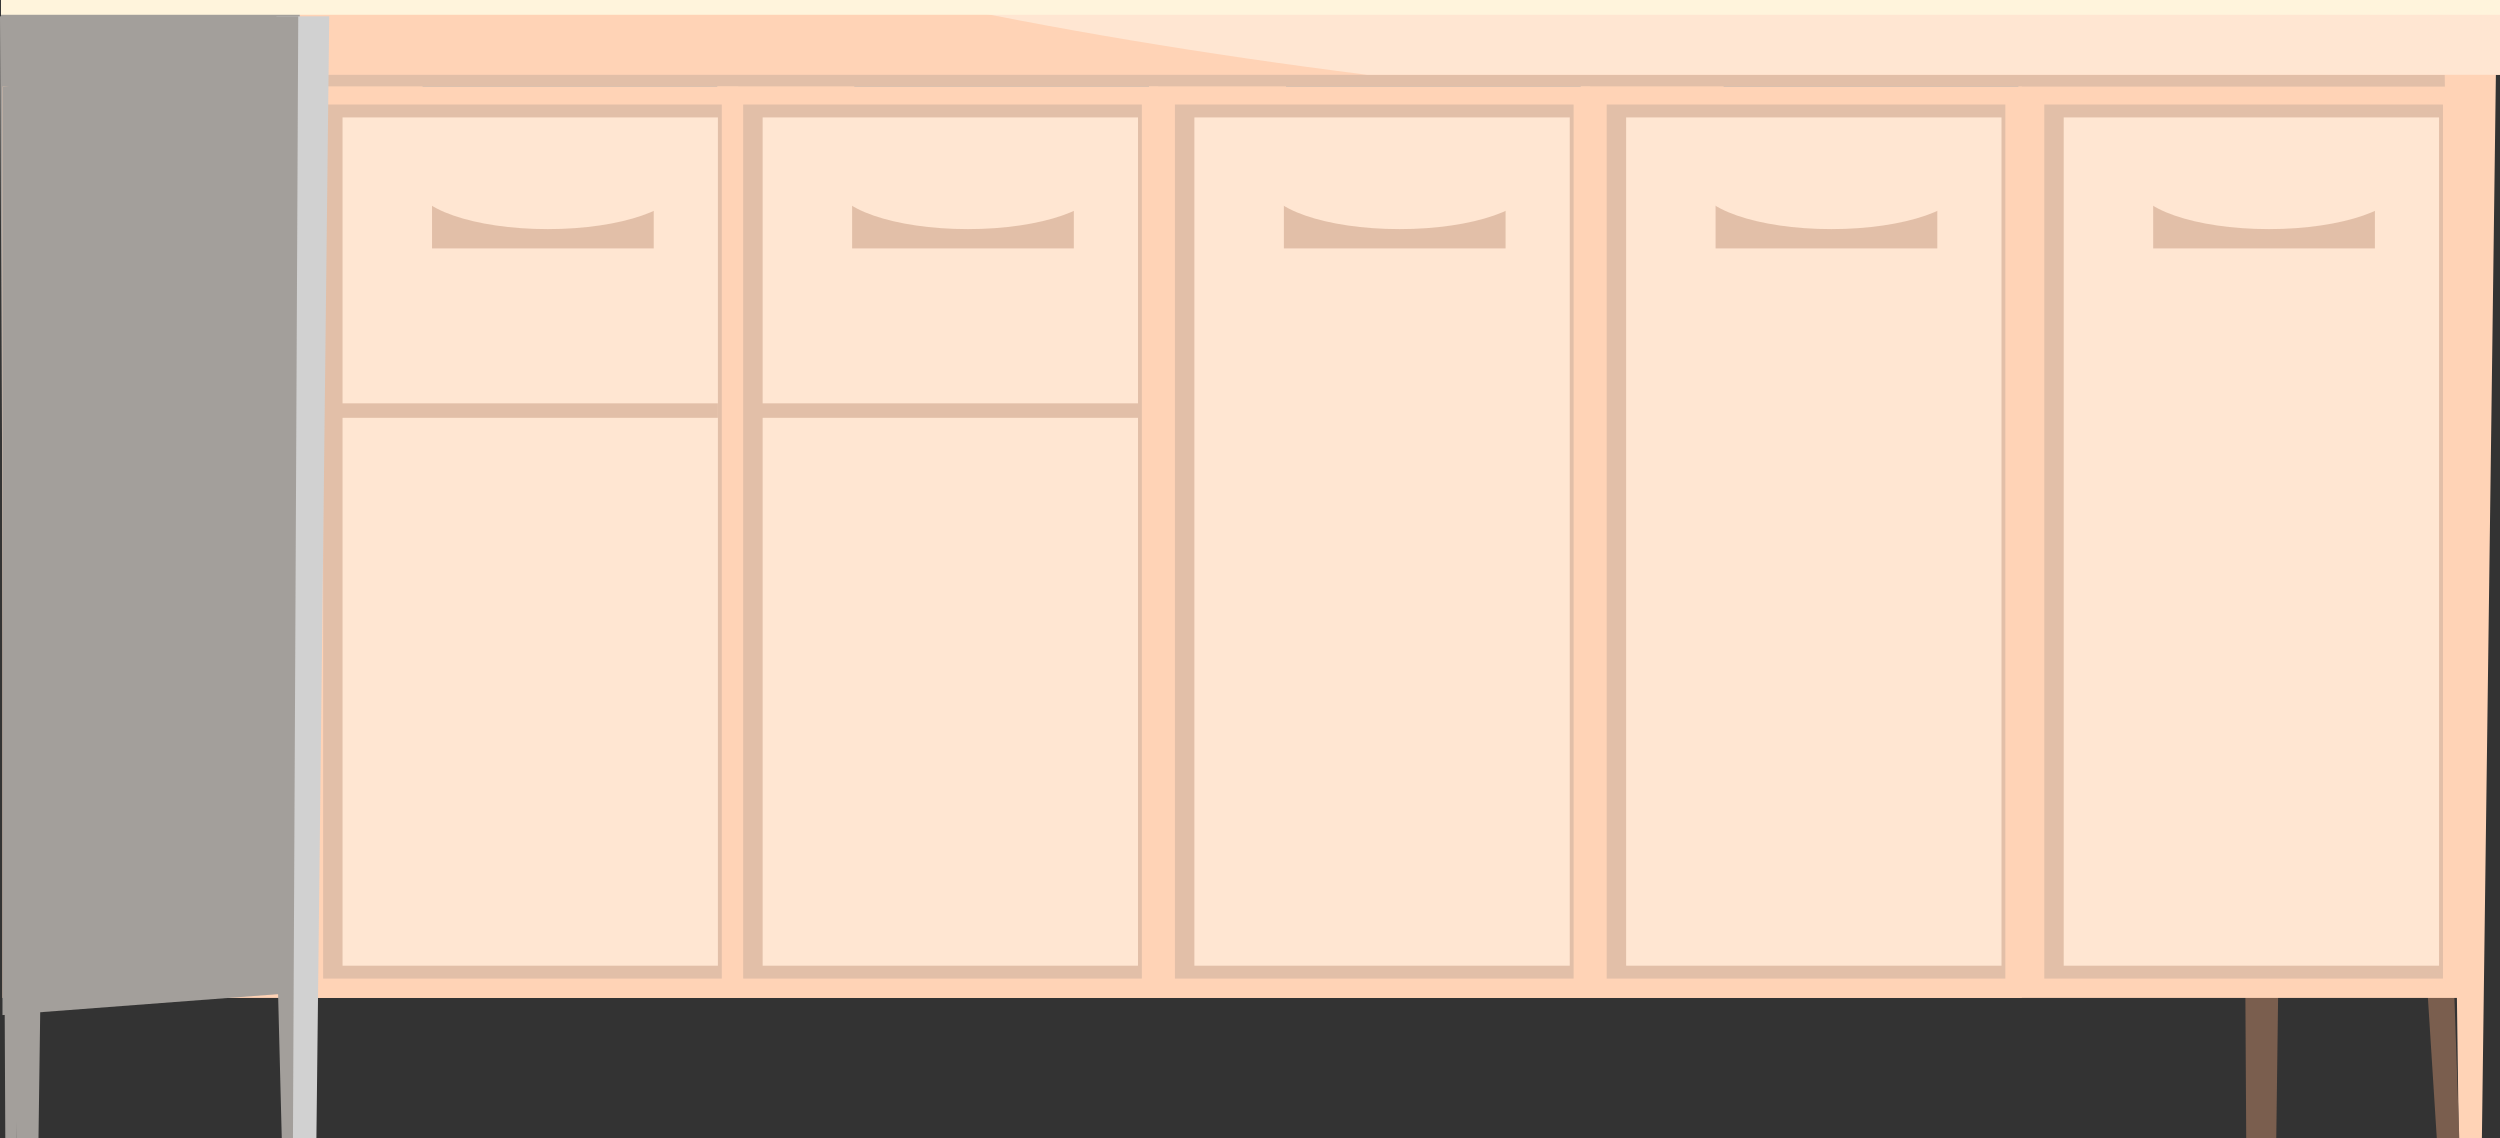 <svg width="628.08" height="285.97" viewBox="0 0 628.08 285.97" xmlns="http://www.w3.org/2000/svg" xmlns:xlink="http://www.w3.org/1999/xlink" xml:space="preserve" overflow="hidden"><rect x="0" y="0" width="628.08" height="285.97" fill="#333333" stroke="none"/><defs></defs><g><path d="M575.54 4.11 562.29 4.11 565.96 285.97 571.87 285.97Z" fill="#7A5E4E"/><path d="M568.58 4.11 562.7 4.11 564.32 285.97 566.95 285.97Z" fill="#7A5E4E"/><rect x="4.44" y="15.54" width="615.67" height="7.99" fill="#E2BFA8"/><path d="M13.49 4.11 0.25 4.11 4.08 285.97 9.67 285.97Z" fill="#A39F9B"/><path d="M11.4 158.52 13.49 4.11 0.25 4.11 2.35 158.52Z" fill="#BAB7B5"/><path d="M5.47 4.11 0 4.11 1.33 285.97 4.14 285.97Z" fill="#A39F9B"/><path d="M627.24 4.11 614 4.11 617.72 285.97 623.53 285.97Z" fill="#FFD3B6"/><path d="M609.06 32.81 596.19 32.81 612.2 285.97 617.85 285.97Z" fill="#7A5E4E"/><rect x="0.25" y="0" width="627.83" height="18.8" fill="#FFD3B6"/><g><path d="M628.08 0 230.82 0C264.06 7.17 302.21 13.59 343.53 18.8L628.08 18.8 628.08 0Z" fill="#FFE6D2"/></g><path d="M75.31 0 0.25 0 0.25 21.21 75.31 30.58Z" fill="#A39F9B"/><rect x="0.25" y="0" width="627.83" height="3.71" fill="#FFF4DC"/><g><g><rect x="74.4" y="21.76" width="543.48" height="228.95" fill="#FFD3B6"/><rect x="433.03" y="21.76" width="74.04" height="227.65" fill="#BAB7B5"/><path d="M507.07 21.76 433.03 21.76 433.03 244.77 507.07 49.31Z" fill="#A39F9B"/></g><rect x="513.59" y="26.26" width="100.16" height="219.59" fill="#E2BFA8"/><rect x="518.47" y="29.5" width="94.3" height="213.11" fill="#FFE6D2"/><rect x="540.95" y="41.91" width="55.7" height="20.5" fill="#E2BFA8"/><path d="M603.49 45.96C603.49 39.55 588.51 34.36 570.02 34.36 551.53 34.36 536.55 39.55 536.55 45.96 536.55 52.36 551.54 57.56 570.02 57.56 588.5 57.56 603.49 52.36 603.49 45.96Z" fill="#FFE6D2"/></g><g><g><rect x="323.09" y="21.76" width="184.85" height="228.95" fill="#FFD3B6"/><rect x="323.09" y="21.76" width="74.04" height="227.65" fill="#BAB7B5"/><path d="M397.13 21.76 323.09 21.76 323.09 244.77 397.13 49.31Z" fill="#A39F9B"/></g><rect x="403.65" y="26.26" width="100.16" height="219.59" fill="#E2BFA8"/><rect x="408.54" y="29.5" width="94.3" height="213.11" fill="#FFE6D2"/><rect x="431.01" y="41.91" width="55.7" height="20.5" fill="#E2BFA8"/><path d="M493.56 45.96C493.56 39.55 478.57 34.36 460.09 34.36 441.6 34.36 426.62 39.55 426.62 45.96 426.62 52.36 441.6 57.56 460.09 57.56 478.57 57.56 493.56 52.36 493.56 45.96Z" fill="#FFE6D2"/></g><g><g><rect x="214.63" y="21.76" width="184.85" height="228.95" fill="#FFD3B6"/><rect x="214.63" y="21.76" width="74.04" height="227.65" fill="#BAB7B5"/><path d="M288.66 21.76 214.63 21.76 214.63 244.77 288.66 49.31Z" fill="#A39F9B"/></g><rect x="295.18" y="26.26" width="100.16" height="219.59" fill="#E2BFA8"/><rect x="300.07" y="29.5" width="94.3" height="213.11" fill="#FFE6D2"/><rect x="322.55" y="41.91" width="55.7" height="20.5" fill="#E2BFA8"/><path d="M385.09 45.96C385.09 39.55 370.11 34.36 351.62 34.36 333.13 34.36 318.15 39.55 318.15 45.96 318.15 52.36 333.13 57.56 351.62 57.56 370.1 57.56 385.09 52.36 385.09 45.96Z" fill="#FFE6D2"/></g><g><g><rect x="106.16" y="21.76" width="184.85" height="228.95" fill="#FFD3B6"/><rect x="106.16" y="21.76" width="74.04" height="227.65" fill="#BAB7B5"/><path d="M180.19 21.76 106.16 21.76 106.16 244.77 180.19 49.31Z" fill="#A39F9B"/></g><rect x="186.71" y="26.26" width="100.16" height="219.59" fill="#E2BFA8"/><rect x="191.6" y="29.5" width="94.3" height="213.11" fill="#FFE6D2"/><rect x="214.08" y="41.91" width="55.7" height="20.5" fill="#E2BFA8"/><path d="M276.62 45.96C276.62 39.55 261.64 34.36 243.15 34.36 224.66 34.36 209.68 39.55 209.68 45.96 209.68 52.36 224.66 57.56 243.15 57.56 261.63 57.56 276.62 52.36 276.62 45.96Z" fill="#FFE6D2"/></g><g><g><rect x="0.62" y="21.76" width="184.85" height="228.95" fill="#FFD3B6"/><path d="M74.66 14.93 0.62 21.76 0.62 255.02 74.66 249.4Z" fill="#A39F9B"/></g><rect x="81.18" y="26.26" width="100.16" height="219.59" fill="#E2BFA8"/><rect x="86.06" y="29.5" width="94.3" height="213.11" fill="#FFE6D2"/><rect x="108.54" y="41.91" width="55.7" height="20.5" fill="#E2BFA8"/><path d="M171.08 45.96C171.08 39.55 156.1 34.36 137.61 34.36 119.12 34.36 104.14 39.55 104.14 45.96 104.14 52.36 119.12 57.56 137.61 57.56 156.09 57.56 171.08 52.36 171.08 45.96Z" fill="#FFE6D2"/></g><path d="M82.71 4.11 69.46 4.11 72.69 285.97 79.49 285.97Z" fill="#D1D1D1"/><path d="M74.93 4.11 63.6 4.11 70.79 285.97 73.6 285.97Z" fill="#A39F9B"/><rect x="187.46" y="101.33" width="98.44" height="3.64" fill="#E2BFA8"/><rect x="84.4" y="101.33" width="95.96" height="3.64" fill="#E2BFA8"/></g></svg>